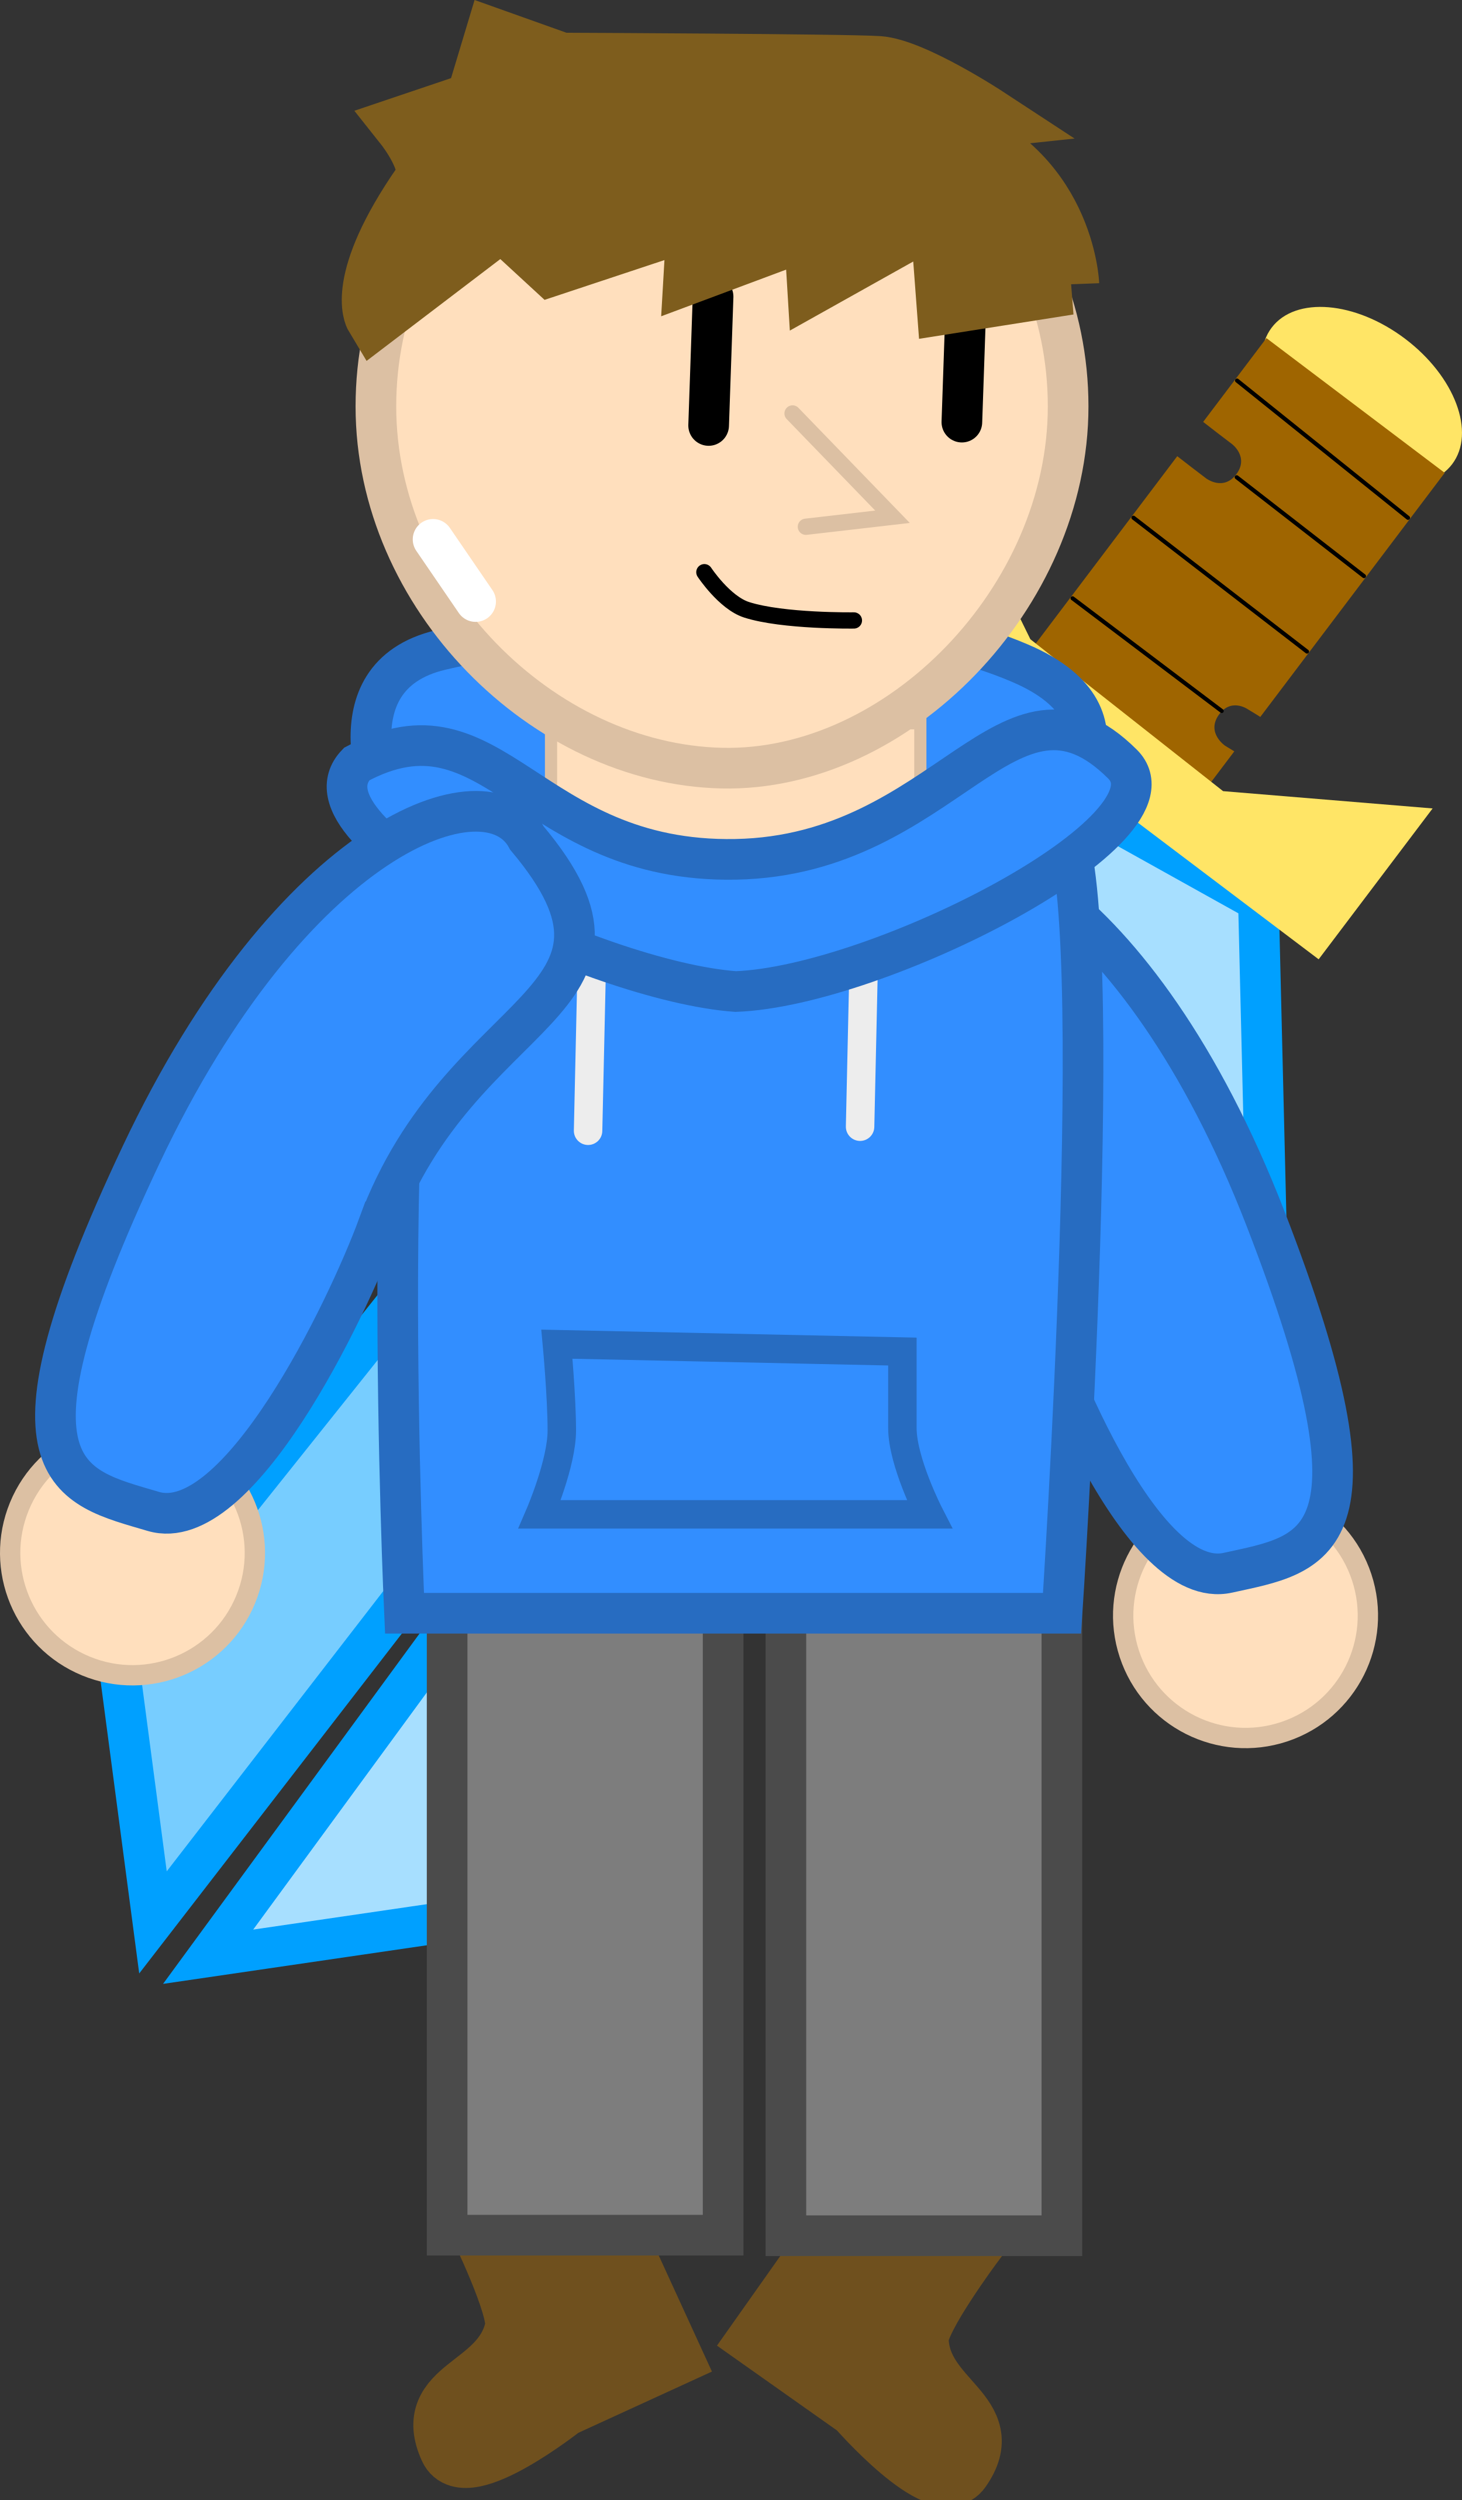 <svg version="1.1" xmlns="http://www.w3.org/2000/svg" xmlns:xlink="http://www.w3.org/1999/xlink" width="179.829" height="307.437" viewBox="0,0,179.829,307.437"><rect x="0" y="0" width="179.829" height="307.437" fill="#333333" stroke="none"/><g transform="translate(-144.758,-110.889)"><g data-paper-data="{&quot;isPaintingLayer&quot;:true}" fill-rule="nonzero" stroke-linejoin="miter" stroke-miterlimit="10" stroke-dasharray="" stroke-dashoffset="0" style="mix-blend-mode: normal"><g data-paper-data="{&quot;origRot&quot;:0}"><path d="M299.546,221.716l0.844,34.826l-13.212,-17.58l-13.999,39.567l-1.603,-28.562l-69.217,96.866l-32.001,4.684l104.947,-143.305z" data-paper-data="{&quot;origPos&quot;:null}" fill="#a7dfff" stroke="#00a0ff" stroke-width="5" stroke-linecap="round"/><path d="M272.629,206.192l-109.055,141.103l-4.369,-33.067l74.276,-93.043l-27.914,6.26l34.238,-24.274l-20.521,-7.908l33.733,-8.701z" data-paper-data="{&quot;origPos&quot;:null,&quot;index&quot;:null}" fill="#77cdff" stroke="#00a0ff" stroke-width="5" stroke-linecap="round"/><path d="M301.172,151.185c2.933,-3.881 10.281,-3.271 16.414,1.362c6.132,4.634 8.726,11.536 5.794,15.417c-2.933,3.881 -10.281,3.271 -16.414,-1.362c-6.132,-4.634 -8.726,-11.536 -5.794,-15.417z" data-paper-data="{&quot;origPos&quot;:null}" fill="#ffe566" stroke="none" stroke-width="NaN" stroke-linecap="butt"/><g data-paper-data="{&quot;origPos&quot;:null}"><path d="M322.459,169.036l-22.682,30.019c-0.147,-0.095 -0.296,-0.19 -0.447,-0.283l-1.134,-0.691c0,0 -2.075,-1.415 -3.561,0.771c-1.486,2.185 0.81,3.742 0.81,3.742l1.134,0.691c0,0 0.001,0 0.001,0.001l-3.433,4.543l-21.926,-16.567l18.341,-24.274c1.182,0.921 2.368,1.834 3.562,2.737c0,0 2.108,1.593 3.701,-0.515c1.593,-2.108 -0.515,-3.701 -0.515,-3.701c-1.194,-0.902 -2.381,-1.816 -3.562,-2.737l7.784,-10.302z" data-paper-data="{&quot;origPos&quot;:null}" fill="#9f6500" stroke="none" stroke-width="NaN" stroke-linecap="butt"/><path d="M276.689,184.464l18.342,13.859" fill="none" stroke="#000000" stroke-width="0.5" stroke-linecap="round"/><path d="M305.522,191.014l-21.345,-16.459" fill="none" stroke="#000000" stroke-width="0.5" stroke-linecap="round"/><path d="M312.531,181.737l-15.653,-12.158" fill="none" stroke="#000000" stroke-width="0.5" stroke-linecap="round"/><path d="M296.92,157.688l21.027,16.881" fill="none" stroke="#000000" stroke-width="0.5" stroke-linecap="round"/></g><path d="M320.973,210.306l-14.018,18.553l-62.406,-47.153l14.018,-18.553l12.929,26.346l23.703,18.681z" data-paper-data="{&quot;origPos&quot;:null}" fill="#ffe566" stroke="none" stroke-width="0" stroke-linecap="butt"/></g><path d="M238.173,398.443l14.188,-20.082l12.049,8.513c0,0 -6.777,9.111 -6.716,11.668c0.183,7.673 10.023,9.22 5.208,16.034c-2.707,3.832 -12.68,-7.62 -12.68,-7.62z" data-paper-data="{&quot;index&quot;:null,&quot;origRot&quot;:0}" fill="#6f501e" stroke="#6f501e" stroke-width="7.5" stroke-linecap="butt"/><path d="M213.946,406.832c0,0 -11.911,9.419 -13.866,5.155c-3.477,-7.585 6.48,-7.293 8.072,-14.801c0.531,-2.503 -4.453,-12.705 -4.453,-12.705l13.411,-6.148l10.247,22.352z" data-paper-data="{&quot;origRot&quot;:0}" fill="#6f501e" stroke="#6f501e" stroke-width="7.5" stroke-linecap="butt"/><path d="M241.424,385.824v-78.42h33.95v78.42z" fill="#7d7d7d" stroke="#4b4b4b" stroke-width="5" stroke-linecap="butt"/><path d="M199.756,385.757v-78.42h33.95v78.42z" fill="#7d7d7d" stroke="#4b4b4b" stroke-width="5" stroke-linecap="butt"/><g data-paper-data="{&quot;index&quot;:null,&quot;origRot&quot;:0}"><path d="M302.686,323.856c-7.89,2.609 -16.401,-1.671 -19.011,-9.561c-2.609,-7.89 1.671,-16.401 9.561,-19.011c7.89,-2.609 16.401,1.671 19.011,9.561c2.609,7.89 -1.671,16.401 -9.561,19.011z" data-paper-data="{&quot;index&quot;:null}" fill="#ffdfbd" stroke="#dcc0a3" stroke-width="2.5" stroke-linecap="butt"/><path d="M270.68,267.27c-8.166,-28.198 -33.504,-29.586 -14.871,-48.818c5.464,-8.742 28.841,1.643 44.598,42.259c15.756,40.616 5.998,41.243 -4.619,43.586c-10.616,2.343 -22,-26.294 -25.108,-37.027z" data-paper-data="{&quot;origPos&quot;:null,&quot;origRot&quot;:0,&quot;index&quot;:null}" fill="#328eff" stroke="#276cc1" stroke-width="5" stroke-linecap="round"/></g><path d="M192.392,210.663c0,0 -7.533,-16.504 6.56,-19.844c14.093,-3.34 49.527,-7.712 71.336,1.654c15.558,6.681 4.1,18.19 4.1,18.19z" data-paper-data="{&quot;index&quot;:null}" fill="#328eff" stroke="#276cc1" stroke-width="5" stroke-linecap="butt"/><path d="M194.512,309.277c0,0 -3.684,-80.301 4.421,-94.466c7.478,-13.067 21.058,6.557 36.11,6.245c16.32,-0.338 31.63,-22.619 40.35,-8.82c5.807,9.19 0,97.041 0,97.041z" fill="#328eff" stroke="#276cc1" stroke-width="5" stroke-linecap="butt"/><path d="M250.55,249.444l0.41,-18.441" fill="none" stroke="#ededed" stroke-width="3.5" stroke-linecap="round"/><path d="M217.503,231.502l-0.41,18.441" fill="none" stroke="#ededed" stroke-width="3.5" stroke-linecap="round"/><path d="M212.535,217.999v-18.17h45.426v18.17z" fill="#ffdfbd" stroke="#dcc0a3" stroke-width="1.5" stroke-linecap="butt"/><path d="M211.144,297.117c0,0 2.718,-6.288 2.718,-10.313c0,-4.143 -0.604,-10.615 -0.604,-10.615l42.496,0.906c0,0 0,5.382 0,9.407c0,4.143 3.322,10.615 3.322,10.615z" fill="none" stroke="#276cc1" stroke-width="3.5" stroke-linecap="butt"/><path d="M282.826,204.85c7.954,7.912 -30.005,27.33 -47.578,27.973c-17.235,-1.242 -54.944,-19.293 -46.622,-27.973c16.914,-9.122 21.087,12.193 46.622,11.715c26.008,-0.487 33.553,-25.666 47.578,-11.715z" fill="#328eff" stroke="#276cc1" stroke-width="5" stroke-linecap="butt"/><path d="M190.994,160.864c0,-23.513 19.061,-42.573 42.573,-42.573c23.513,0 42.573,19.061 42.573,42.573c0,23.513 -20.973,44.964 -42.573,44.486c-22.073,-0.489 -42.573,-20.973 -42.573,-44.486z" fill="#ffdfbd" stroke="#dcc0a3" stroke-width="5" stroke-linecap="butt"/><path d="M242.244,161.733l12.294,12.704l-10.655,1.229" fill="none" stroke="#dcc0a3" stroke-width="2" stroke-linecap="round"/><path d="M231.922,163.21l0.546,-15.846" fill="none" stroke="#000000" stroke-width="5" stroke-linecap="round"/><path d="M263.07,162.799l0.546,-15.846" fill="none" stroke="#000000" stroke-width="5" stroke-linecap="round"/><path d="M276.215,145.858l-14.978,2.36l-0.85,-11.312l-15.096,8.448l-0.4,-6.593l-14.729,5.498l0.39,-6.686l-17.895,5.937l-6.129,-5.648l-15.625,11.895c0,0 -2.521,-4.184 5.84,-16.217c1.891,-2.099 -2.143,-7.181 -2.143,-7.181l8.672,-2.927l2.315,-7.688l8.19,2.919c0,0 35.137,0.143 39.038,0.412c4.204,0.29 13.256,6.22 13.256,6.22c0,0 -7.327,0.766 -5.509,1.346c15.102,4.817 15.652,19.217 15.652,19.217z" data-paper-data="{&quot;origRot&quot;:0}" fill="#7e5d1d" stroke="#7e5d1d" stroke-width="7.5" stroke-linecap="round"/><path d="M203.259,184.863l-5.231,-7.645" fill="none" stroke="#ffffff" stroke-width="5" stroke-linecap="round"/><path d="M249.79,187.188c0,0 -8.745,0.126 -13.204,-1.312c-2.72,-0.877 -5.189,-4.621 -5.189,-4.621" fill="none" stroke="#000000" stroke-width="2" stroke-linecap="round"/><g data-paper-data="{&quot;index&quot;:null,&quot;origRot&quot;:0}"><path d="M155.33,315.769c-7.685,-3.164 -11.349,-11.958 -8.186,-19.642c3.164,-7.685 11.958,-11.349 19.642,-8.186c7.685,3.164 11.349,11.958 8.186,19.642c-3.164,7.685 -11.958,11.349 -19.642,8.186z" data-paper-data="{&quot;index&quot;:null}" fill="#ffdfbd" stroke="#dcc0a3" stroke-width="2.5" stroke-linecap="butt"/><path d="M191.277,261.601c-3.863,10.485 -17.253,38.24 -27.676,35.148c-10.423,-3.091 -20.112,-4.411 -1.509,-43.804c18.603,-39.393 42.66,-48.091 47.489,-38.982c17.219,20.508 -8.154,20.092 -18.303,47.638z" data-paper-data="{&quot;origPos&quot;:null,&quot;origRot&quot;:0,&quot;index&quot;:null}" fill="#328eff" stroke="#276cc1" stroke-width="5" stroke-linecap="round"/></g></g></g></svg>